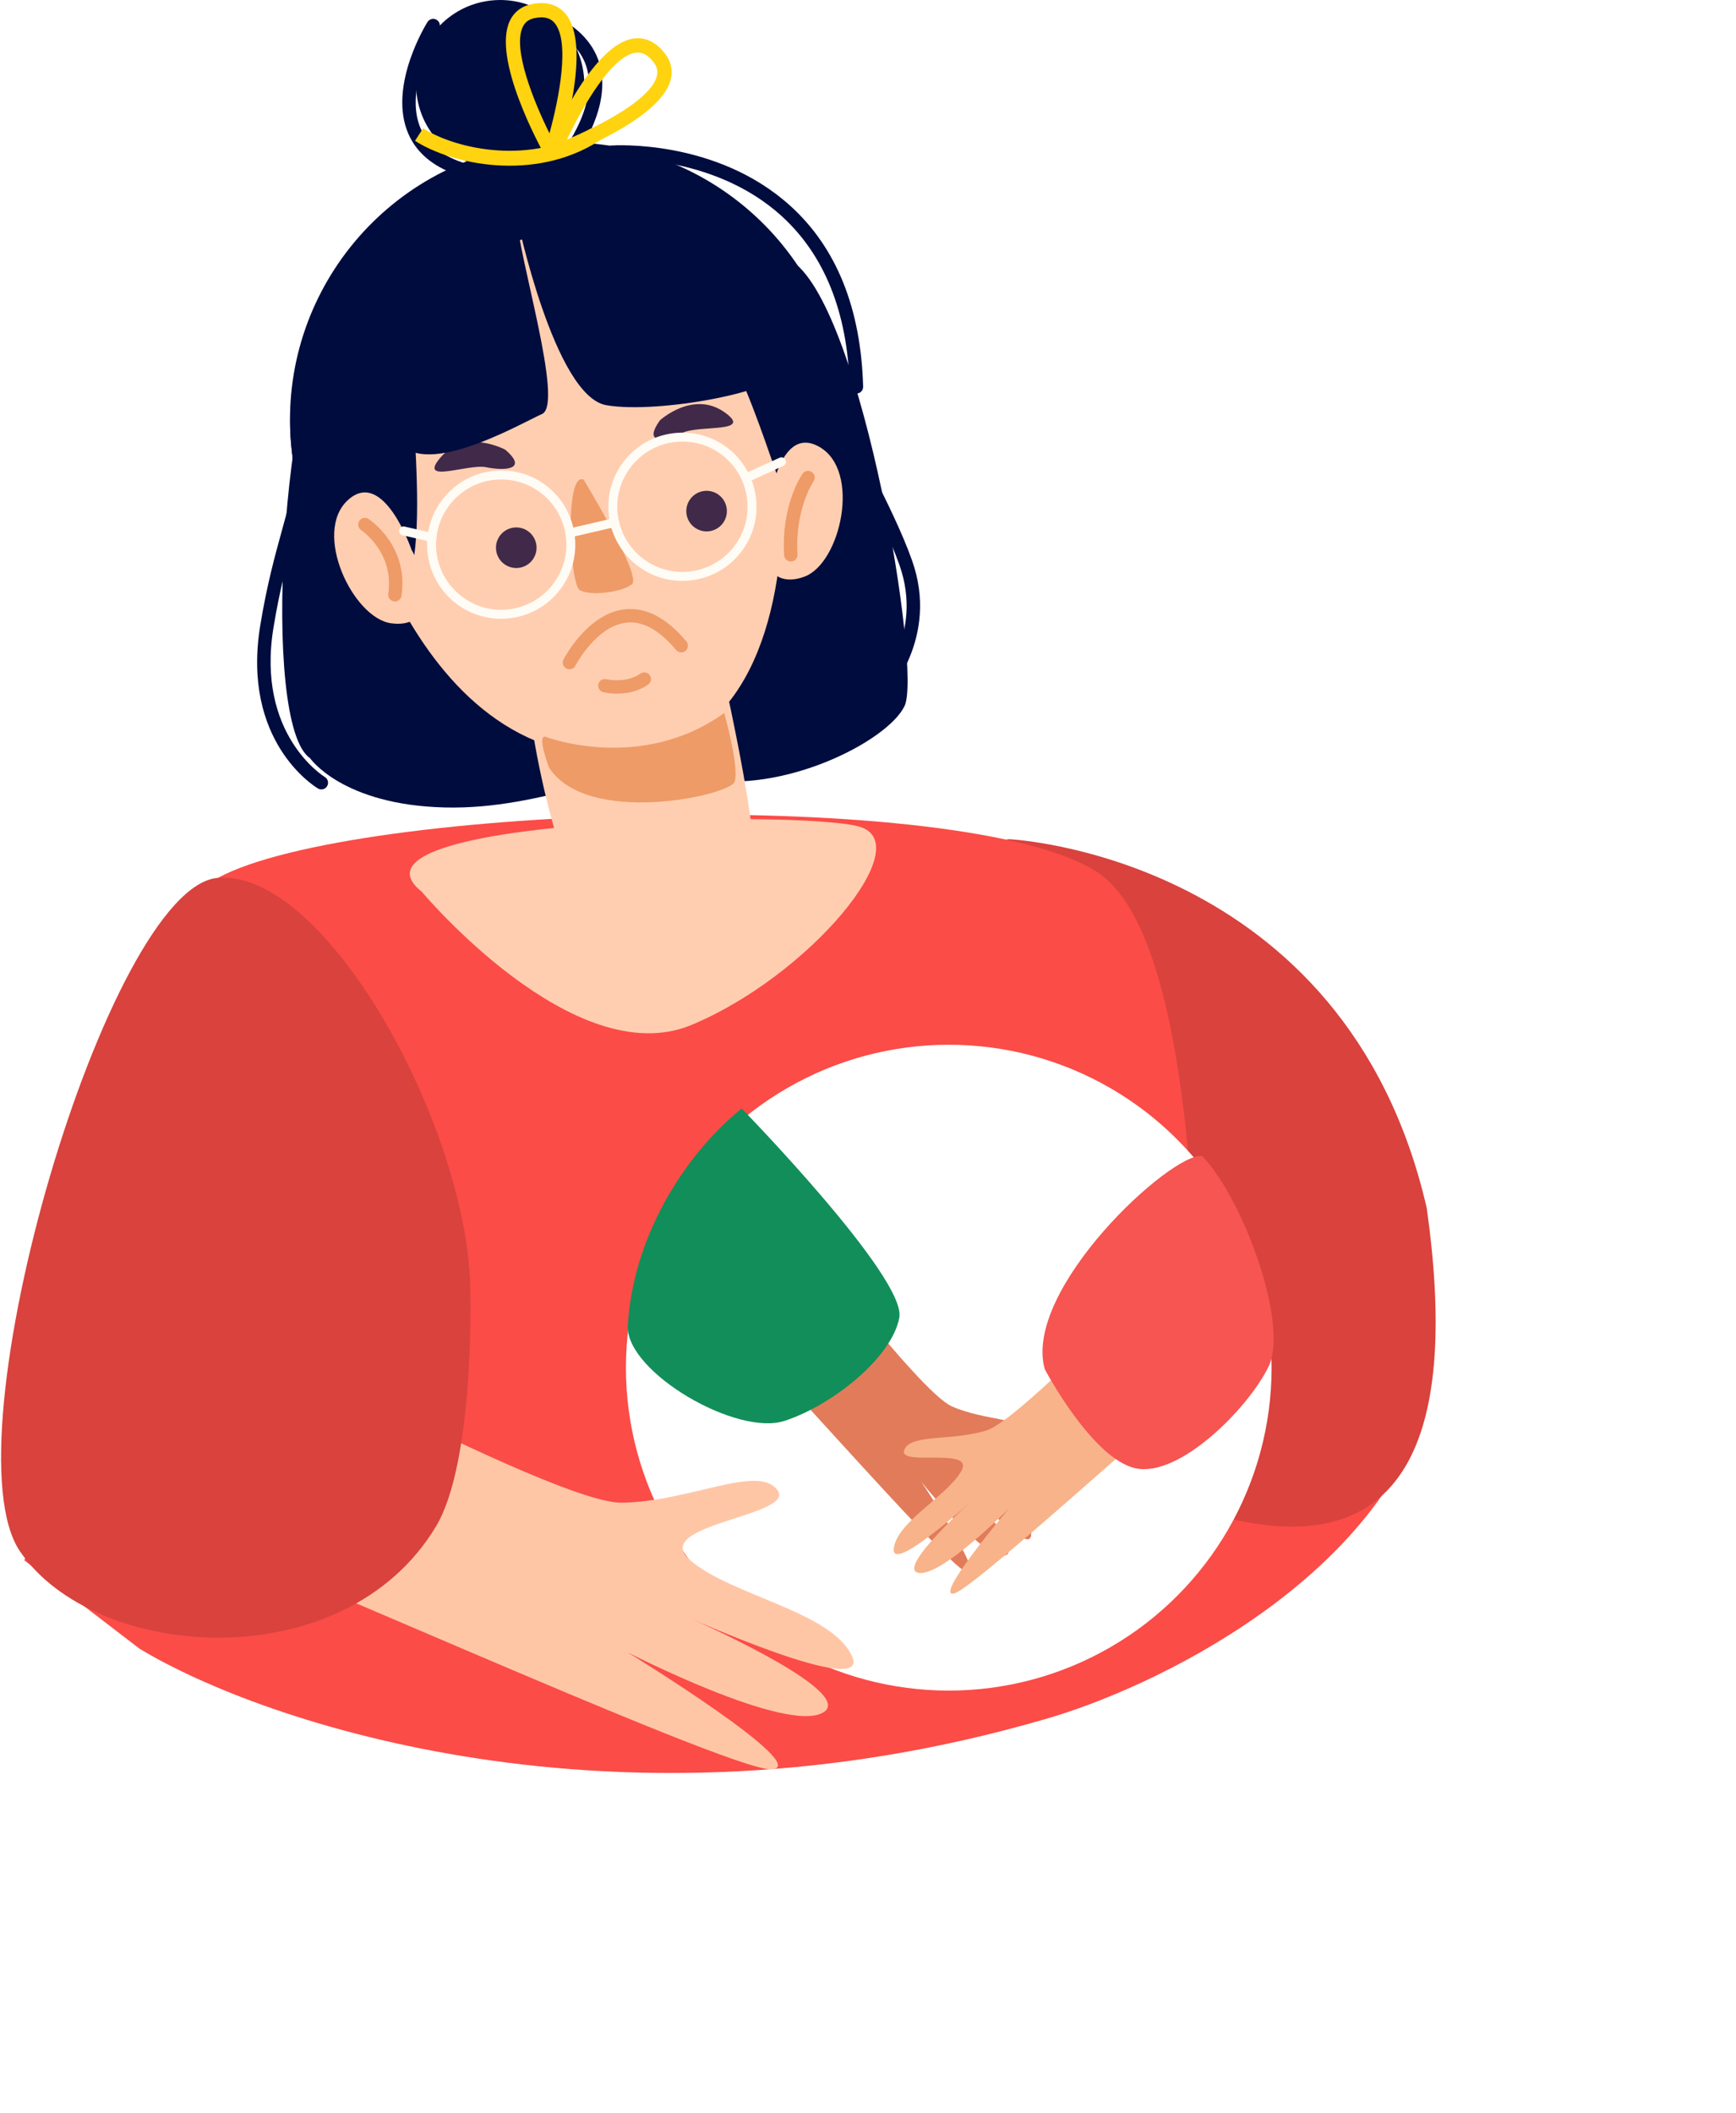 <svg width="567" height="690" viewBox="0 0 567 690" fill="none" xmlns="http://www.w3.org/2000/svg">
<path d="M341.019 561.411C201.972 601.841 86.1 562.855 45.545 538.308L7.886 509.429L20.922 487.77L102.033 480.551L236.734 473.331L345.364 494.99L458.339 457.448H466.5C449.119 516.36 376.746 551.303 341.019 561.411Z" fill="#FB4C47"/>
<path d="M329.5 274C329.5 274 439.5 279 466 394.5C487 543.5 388.011 490.804 364.343 483.46C340.681 476.116 256.307 285.402 329.5 274Z" fill="#D9423D"/>
<path d="M53.572 506.307H389.565C389.565 506.307 401.329 313.122 358.523 284.854C315.723 256.591 115.556 262.494 71.192 286.634C26.828 310.781 53.572 506.307 53.572 506.307Z" fill="#FB4C47"/>
<path d="M104.961 257.758C104.581 257.758 104.196 257.659 103.846 257.449C102.818 256.848 78.806 242.124 85 204.234C87.166 190.981 89.805 181.43 92.134 172.994C96.326 157.815 99.356 146.845 96.91 124.747C96.781 123.545 97.645 122.465 98.848 122.33C100.045 122.254 101.131 123.066 101.265 124.269C103.805 147.201 100.512 159.099 96.355 174.162C94.055 182.481 91.451 191.921 89.32 204.94C83.605 239.911 105.848 253.549 106.076 253.689C107.115 254.302 107.459 255.645 106.841 256.684C106.438 257.379 105.708 257.758 104.961 257.758Z" fill="#000C3E"/>
<path d="M190.665 24.398C192.37 39.478 181.523 53.081 166.443 54.786C151.363 56.49 137.76 45.643 136.055 30.563C134.356 15.483 145.198 1.88 160.278 0.175C175.358 -1.523 188.961 9.318 190.665 24.398Z" fill="#000C3E"/>
<path d="M101.259 247.547C101.259 247.547 111.709 262.778 145.139 263.648C178.562 264.512 202.33 248.878 228.835 254.196C255.334 259.515 289.85 242.158 295.448 230.511C301.053 218.869 281.88 102.164 259.106 85.549C236.331 68.934 130.041 68.251 111.009 94.592C91.977 120.934 85 236.536 101.259 247.547Z" fill="#000C3E"/>
<path d="M275.258 126.912C280.869 176.607 245.133 221.444 195.439 227.054C145.744 232.665 100.907 196.929 95.297 147.235C89.686 97.54 125.422 52.703 175.116 47.093C224.811 41.482 269.648 77.218 275.258 126.912Z" fill="#000C3E"/>
<path d="M233.82 209.743C233.82 209.743 250.161 278.592 245.519 287.221C240.878 295.844 203.199 295.593 193.227 295.12C183.25 294.641 167.965 219.691 173.774 218.809C179.583 217.934 230.358 194.365 233.82 209.743Z" fill="#FFCEB0"/>
<path d="M111.667 144.755C111.667 144.755 131.762 252.883 205.947 246.473C280.139 240.069 256.932 86.951 228.144 76.407C199.356 65.858 88.798 85.346 111.667 144.755Z" fill="#FFCEB0"/>
<path d="M190.625 156.626C190.625 156.626 209.71 187.959 206.435 190.721C203.159 193.482 192.528 194.679 189.311 192.653C186.094 190.621 184.32 153.748 190.625 156.626Z" fill="#EE9B68"/>
<path d="M160.769 78.059C160.769 78.059 136.348 94.78 134.946 119.458C133.545 144.13 145.391 204.981 117.052 206.388C117.052 206.388 44.694 93.35 160.769 78.059Z" fill="#000C3E"/>
<path d="M174.735 76.481C172.604 78.554 202.145 74.017 222.141 91.952C242.131 109.887 253.877 160.475 256.633 161.029C259.394 161.584 260.101 95.619 238.657 79.073C217.208 62.528 186.867 64.688 174.735 76.481Z" fill="#000C3E"/>
<path d="M178.1 240.549C178.1 240.549 209.142 252.488 236.535 232.813C236.535 232.813 241.596 250.713 239.921 255.267C238.251 259.826 191.692 269.932 179.303 250.59C179.303 250.59 175.292 240.052 178.1 240.549Z" fill="#EE9B68"/>
<path d="M250.957 166.35C250.957 166.35 253.882 138.082 267.613 145.911C281.35 153.74 274.537 183.853 262.803 188.261C251.062 192.674 246.374 181.389 250.957 166.35Z" fill="#FFCEB0"/>
<path d="M134.411 179.511C134.411 179.511 125.257 152.603 113.615 163.298C101.974 173.994 115.326 201.83 127.75 203.512C140.179 205.193 142.228 193.149 134.411 179.511Z" fill="#FFCEB0"/>
<path d="M215.568 137.219C215.568 137.219 226.526 127.189 236.883 134.778C245.985 141.451 228.465 138.696 222.959 141.305C217.46 143.915 209.683 145.433 215.568 137.219Z" fill="#41294A"/>
<path d="M165.018 146.832C165.018 146.832 151.981 139.704 143.737 149.541C136.486 158.193 152.845 151.339 158.812 152.559C164.778 153.785 172.689 153.406 165.018 146.832Z" fill="#41294A"/>
<path d="M163.727 156.548C162.927 156.548 162.127 156.594 161.315 156.682C149.657 158.007 141.238 168.569 142.552 180.222C143.865 191.781 154.333 200.311 166.079 198.98C171.731 198.337 176.792 195.541 180.336 191.098C183.88 186.649 185.48 181.091 184.843 175.446C183.623 164.675 174.551 156.548 163.727 156.548ZM163.668 202.033C151.361 202.033 141.034 192.797 139.656 180.548C138.155 167.296 147.73 155.287 160.983 153.786C174.469 152.216 186.256 161.971 187.739 175.119C188.469 181.541 186.647 187.864 182.619 192.914C178.591 197.97 172.834 201.151 166.412 201.875C165.49 201.98 164.573 202.033 163.668 202.033Z" fill="#FFFCF6"/>
<path d="M222.927 144.182C222.122 144.182 221.322 144.229 220.504 144.317C214.853 144.959 209.791 147.755 206.253 152.198C202.704 156.647 201.11 162.205 201.741 167.85C203.054 179.416 213.522 187.934 225.268 186.608C230.92 185.966 235.981 183.17 239.525 178.727C243.069 174.278 244.669 168.72 244.032 163.075C242.812 152.309 233.745 144.182 222.927 144.182ZM222.846 189.662C210.545 189.662 200.223 180.426 198.845 168.177C198.115 161.755 199.937 155.432 203.965 150.382C207.993 145.327 213.756 142.145 220.172 141.421C233.576 139.862 245.445 149.594 246.928 162.748C247.658 169.17 245.836 175.492 241.808 180.548C237.78 185.598 232.023 188.78 225.601 189.504C224.679 189.609 223.762 189.662 222.846 189.662Z" fill="#FFFCF6"/>
<path d="M141.078 176.941C140.967 176.941 140.862 176.929 140.751 176.9L131.48 174.769C130.698 174.594 130.207 173.806 130.388 173.024C130.569 172.236 131.369 171.728 132.134 171.932L141.405 174.063C142.187 174.238 142.678 175.026 142.497 175.809C142.345 176.486 141.743 176.941 141.078 176.941Z" fill="#FFFCF6"/>
<path d="M243.607 157.557C243.052 157.557 242.521 157.236 242.276 156.704C241.943 155.974 242.27 155.105 243 154.766L254.635 149.453C255.341 149.115 256.229 149.436 256.567 150.177C256.9 150.907 256.579 151.777 255.844 152.11L244.214 157.428C244.015 157.516 243.811 157.557 243.607 157.557Z" fill="#FFFCF6"/>
<path d="M168.821 71.007C168.821 71.007 181.035 129.418 198.076 132.313C215.124 135.209 254.829 127.713 255.781 120.976C256.732 114.244 216.017 67.358 191.164 62.606C147.576 54.275 122.017 126.954 129.186 142.454C136.361 157.96 169.779 138.397 177.047 135.168C184.322 131.934 169.066 82.882 168.821 71.007Z" fill="#000C3E"/>
<path d="M186.108 175.476C185.443 175.476 184.841 175.021 184.69 174.35C184.509 173.561 184.993 172.779 185.775 172.598L200.412 169.2C201.229 168.99 201.988 169.51 202.163 170.286C202.344 171.074 201.86 171.857 201.071 172.038L186.441 175.435C186.324 175.465 186.219 175.476 186.108 175.476Z" fill="#FFFCF6"/>
<path d="M150.167 57.258C149.933 57.258 149.7 57.224 149.466 57.142C140.902 54.24 135.303 49.249 132.822 42.289C127.381 27.011 139.121 7.984 139.629 7.179C140.271 6.151 141.614 5.836 142.647 6.49C143.669 7.126 143.979 8.481 143.342 9.502C143.231 9.683 132.215 27.56 136.949 40.83C138.958 46.452 143.646 50.55 150.868 52.997C152.012 53.382 152.631 54.626 152.24 55.77C151.936 56.681 151.078 57.258 150.167 57.258Z" fill="#000C3E"/>
<path d="M182.231 57.367C181.718 57.367 181.198 57.186 180.784 56.818C179.879 56.018 179.791 54.634 180.591 53.73C180.731 53.572 194.532 37.745 192.045 23.879C190.983 17.994 187.036 13.189 180.317 9.587C179.248 9.015 178.845 7.69 179.417 6.627C179.99 5.547 181.332 5.173 182.377 5.722C190.352 9.996 195.046 15.846 196.354 23.114C199.215 39.07 184.503 55.919 183.872 56.631C183.44 57.116 182.839 57.367 182.231 57.367Z" fill="#000C3E"/>
<path d="M287.408 228.326C286.866 228.326 286.323 228.128 285.902 227.719C285.027 226.89 284.991 225.507 285.826 224.625C286.48 223.93 301.887 207.309 293.755 184.447C290.573 175.497 285.733 165.794 280.613 155.513C271.686 137.584 262.45 119.048 259.508 100.249C259.315 99.052 260.133 97.931 261.329 97.75C262.526 97.487 263.647 98.375 263.828 99.571C266.665 117.705 275.75 135.932 284.536 153.557C289.715 163.961 294.607 173.78 297.882 182.976C306.937 208.436 289.726 226.873 288.991 227.649C288.564 228.099 287.986 228.326 287.408 228.326Z" fill="#000C3E"/>
<path d="M279.718 128.502C278.539 128.502 277.564 127.562 277.529 126.377C276.858 102.125 269.373 83.344 255.28 70.535C232.587 49.92 200.15 51.847 199.841 51.882C198.498 52.039 197.593 51.047 197.511 49.844C197.424 48.642 198.34 47.597 199.549 47.515C200.944 47.416 234.157 45.431 258.228 67.3C273.238 80.933 281.201 100.765 281.908 126.248C281.943 127.457 280.991 128.467 279.783 128.502H279.718Z" fill="#000C3E"/>
<path d="M201.525 226.496C198.979 226.496 197.17 226.053 197.018 226.012C195.844 225.714 195.138 224.535 195.43 223.361C195.722 222.199 196.901 221.493 198.08 221.762C198.139 221.785 204.409 223.274 209.167 219.94C210.171 219.251 211.531 219.491 212.215 220.471C212.909 221.464 212.67 222.83 211.683 223.519C208.262 225.918 204.421 226.496 201.525 226.496Z" fill="#EE9B68"/>
<path d="M128.982 196.387C128.877 196.387 128.772 196.382 128.661 196.364C127.464 196.189 126.641 195.074 126.816 193.877C128.801 180.35 118.082 173.181 117.971 173.117C116.961 172.451 116.681 171.096 117.335 170.081C117.995 169.065 119.349 168.785 120.365 169.444C120.902 169.795 133.536 178.242 131.148 194.519C130.99 195.605 130.056 196.387 128.982 196.387Z" fill="#EE9B68"/>
<path d="M258.299 183.337C257.149 183.337 256.186 182.444 256.115 181.282C255.088 164.842 261.849 155.075 262.135 154.666C262.824 153.691 264.19 153.44 265.182 154.14C266.175 154.835 266.408 156.201 265.719 157.188C265.655 157.276 259.566 166.196 260.482 181.014C260.558 182.222 259.642 183.255 258.433 183.331C258.392 183.337 258.346 183.337 258.299 183.337Z" fill="#EE9B68"/>
<path d="M137.747 291.15C137.747 291.15 187.459 350.582 225.799 334.679C264.132 318.776 300.049 275.667 280.777 269.946C261.505 264.224 107.611 267.237 137.747 291.15Z" fill="#FFCEB0"/>
<path d="M175.17 177.849C175.719 181.469 173.226 184.843 169.607 185.392C165.987 185.935 162.612 183.448 162.064 179.828C161.521 176.208 164.008 172.834 167.627 172.285C171.247 171.742 174.622 174.229 175.17 177.849Z" fill="#41294A"/>
<path d="M237.334 165.895C237.883 169.514 235.39 172.889 231.77 173.438C228.15 173.981 224.776 171.493 224.227 167.874C223.684 164.254 226.171 160.88 229.791 160.331C233.411 159.788 236.785 162.275 237.334 165.895Z" fill="#41294A"/>
<path d="M185.988 218.532C185.643 218.532 185.305 218.45 184.983 218.287C183.915 217.732 183.489 216.419 184.044 215.339C184.359 214.731 191.908 200.311 204.068 198.951C210.975 198.18 217.712 201.712 224.175 209.419C224.952 210.353 224.829 211.731 223.907 212.507C222.984 213.301 221.606 213.161 220.824 212.238C215.354 205.717 209.912 202.687 204.565 203.306C194.739 204.392 188.002 217.213 187.932 217.347C187.546 218.1 186.782 218.532 185.988 218.532Z" fill="#EE9B68"/>
<g filter="url(#filter0_d)">
<circle cx="309.879" cy="442.564" r="105.44" fill="white"/>
</g>
<path d="M255.808 395.505C255.808 395.505 299.878 454.347 310.902 459.212C321.929 464.081 335.753 462.985 336.962 468.629C338.171 474.277 313.818 464.725 317.703 473.436C321.588 482.151 336.728 492.098 336.799 500.871C336.873 509.648 312.708 482.034 312.708 482.034C312.708 482.034 335.476 507.298 327.937 507.895C320.395 508.493 300.893 483.793 300.893 483.793C300.893 483.793 322.708 516.195 315.476 513.235C308.248 510.276 241.207 432.751 230.868 424.547C220.53 416.346 255.808 395.505 255.808 395.505Z" fill="#E27B5A"/>
<path d="M384.005 409.788C384.005 409.788 333.74 463.42 322.246 467.044C310.751 470.666 297.133 468.057 295.309 473.533C293.488 479.011 318.742 472.199 313.922 480.434C309.105 488.665 292.965 496.884 291.929 505.599C290.895 514.311 317.945 489.527 317.945 489.527C317.945 489.527 292.538 512.13 299.966 513.553C307.398 514.979 329.496 492.576 329.496 492.576C329.496 492.576 304.251 522.382 311.763 520.236C319.274 518.089 394.426 448.417 405.601 441.402C416.779 434.387 384.005 409.788 384.005 409.788Z" fill="#F8B38A"/>
<path d="M341.214 447.027C341.214 447.027 356.674 476.301 370.886 479.416C385.096 482.531 407.649 459.946 414.347 446.182C421.048 432.421 406.078 391.395 392.639 377.44C382.543 376.207 334.047 420.933 341.214 447.027Z" fill="#F65551"/>
<path d="M242.232 361.934C242.232 361.934 296.135 417.215 293.726 430.226C291.32 443.24 271.904 458.83 256.245 463.935C240.587 469.038 205.019 448.251 205.019 433.261C206.569 404.833 222.591 377.957 242.232 361.934Z" fill="#128E5A"/>
<path d="M61.907 425.958C61.907 425.958 180.768 490.914 202.988 490.648C225.206 490.376 247.565 477.983 253.905 486.516C260.242 495.056 212.087 497.654 225.26 509.293C238.426 520.929 271.422 526.033 278.243 540.687C285.057 555.339 223.433 527.52 223.433 527.52C223.433 527.52 280.927 552.467 268.73 559.228C256.529 565.996 204.949 539.496 204.949 539.496C204.949 539.496 266.293 577.142 251.901 577.704C237.508 578.267 65.833 499.549 42.226 493.698C18.614 487.848 61.907 425.958 61.907 425.958Z" fill="#FFC6A6"/>
<path d="M153.609 422.254C153.609 422.254 155.034 477.413 142.365 498.46C112.244 548.5 30.788 542.399 6.501 506.5C-17.786 470.601 35.322 289.36 71.192 286.633C107.062 283.907 153.609 370 153.609 422.254Z" fill="#D9423D"/>
<path d="M176.835 5.67C176.162 5.67 175.432 5.748 174.641 5.904C172.712 6.291 171.462 7.228 170.712 8.855C167.367 16.095 174.42 33.34 179.46 43.529C182.574 32.227 186.306 13.335 181.032 7.381C180.017 6.237 178.635 5.67 176.835 5.67ZM180.047 52.032C179.209 52.032 178.424 51.581 178.01 50.834C176.227 47.638 160.768 19.257 166.473 6.899C167.845 3.927 170.355 1.998 173.727 1.326C179.473 0.182 182.774 2.304 184.527 4.284C193.689 14.628 183.464 46.796 182.268 50.429C181.976 51.309 181.195 51.934 180.272 52.022C180.197 52.029 180.122 52.032 180.047 52.032Z" fill="#FFD310"/>
<path d="M208.307 17.153C208.086 17.153 207.862 17.167 207.638 17.201C199.749 18.25 190.216 34.982 185.177 45.568C195.653 41.156 212.27 32.731 214.478 25.069C214.973 23.344 214.641 21.819 213.435 20.264C211.812 18.175 210.131 17.153 208.307 17.153ZM180.697 52.18C180.069 52.18 179.454 51.929 179.009 51.46C178.368 50.788 178.184 49.803 178.541 48.947C180.015 45.418 193.32 14.399 207.02 12.572C209.645 12.222 213.527 12.772 217.12 17.398C219.232 20.114 219.871 23.215 218.964 26.36C215.194 39.438 184.932 50.788 181.495 52.041C181.234 52.136 180.966 52.18 180.697 52.18Z" fill="#FFD310"/>
<path d="M136.867 43.934C148.207 51.224 174.128 56.894 194.378 43.934" stroke="#FFD310" stroke-width="4.87"/>
<defs>
<filter id="filter0_d" x="124.439" y="261.124" width="370.88" height="370.88" filterUnits="userSpaceOnUse" color-interpolation-filters="sRGB">
<feFlood flood-opacity="0" result="BackgroundImageFix"/>
<feColorMatrix in="SourceAlpha" type="matrix" values="0 0 0 0 0 0 0 0 0 0 0 0 0 0 0 0 0 0 127 0"/>
<feOffset dy="4"/>
<feGaussianBlur stdDeviation="40"/>
<feColorMatrix type="matrix" values="0 0 0 0 0 0 0 0 0 0 0 0 0 0 0 0 0 0 0.22 0"/>
<feBlend mode="normal" in2="BackgroundImageFix" result="effect1_dropShadow"/>
<feBlend mode="normal" in="SourceGraphic" in2="effect1_dropShadow" result="shape"/>
</filter>
</defs>
</svg>

